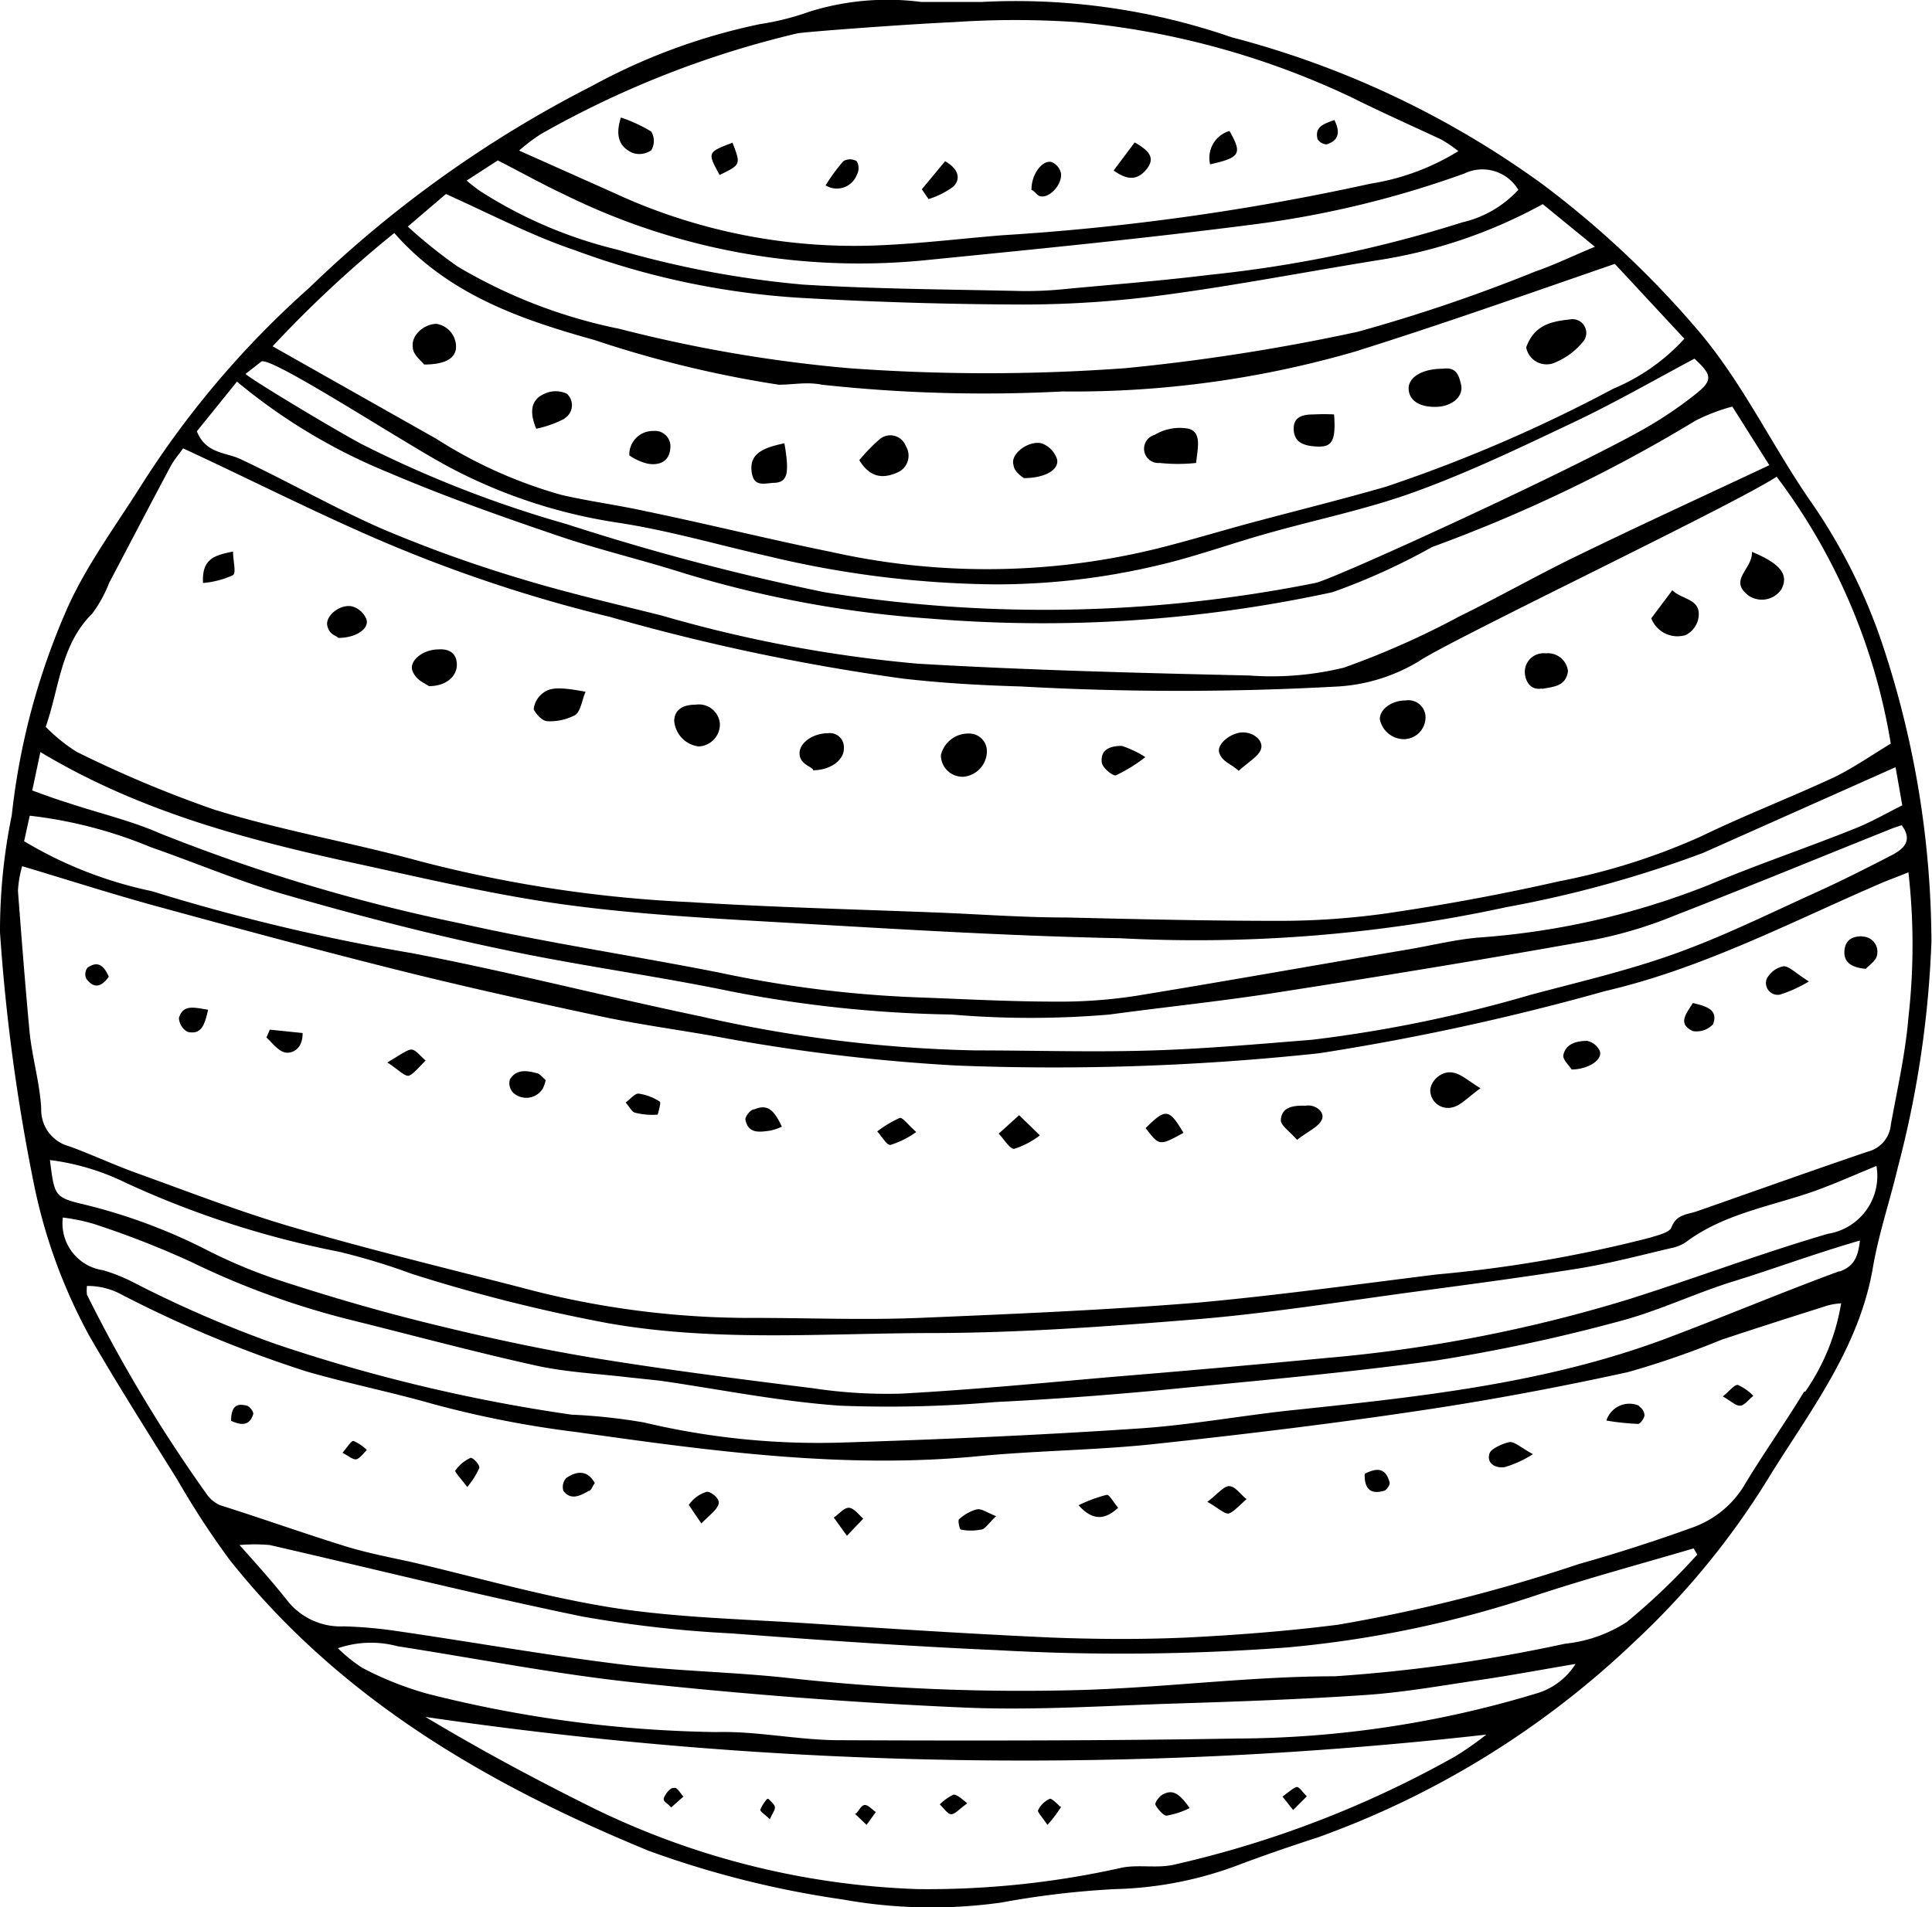 <svg xmlns="http://www.w3.org/2000/svg" viewBox="0 0 68.89 68.02"><title>Asset 506</title><g id="Layer_2" data-name="Layer 2"><g id="Layer_1-2" data-name="Layer 1"><path d="M67.11,22.94a20.14,20.14,0,0,0-2.61-5.15c-1.33-1.94-2.34-4.08-3.87-5.91A34.25,34.25,0,0,0,55,6.57,33,33,0,0,0,43.92,1.33,23.54,23.54,0,0,0,35,.07c-.72,0-1.44,0-2.15,0a9.34,9.34,0,0,0-4,.35,9.34,9.34,0,0,1-1.75.44,21.64,21.64,0,0,0-6,2.21,41.76,41.76,0,0,0-10.09,7.21,33.12,33.12,0,0,0-6,7.07C4.06,18.85,3,20.28,2.33,21.85A24.94,24.94,0,0,0,.42,29.07,20.55,20.55,0,0,0,0,33.25a68.36,68.36,0,0,0,1.19,8.88,19.33,19.33,0,0,0,2,5.52c1,1.73,2.08,3.43,3.14,5.13a29.64,29.64,0,0,0,1.86,2.85c3.93,4.95,9.17,8,14.93,10.37a34.49,34.49,0,0,0,6.93,1.74,17.85,17.85,0,0,0,5.65.11,31.2,31.2,0,0,1,4.06-.48,13.34,13.34,0,0,0,4.53-.91c.89-.33,1.79-.64,2.69-.93a32,32,0,0,0,11.32-7,28,28,0,0,0,4.87-6c1.46-2.33,3.15-4.54,3.62-7.37.21-1.19.6-2.34.88-3.52a36.77,36.77,0,0,0,1.2-8.07A33.93,33.93,0,0,0,67.11,22.94ZM19.29,4.78a34.59,34.59,0,0,1,9.14-3.59c.22-.05,3.94-.33,5.57-.4a32.45,32.45,0,0,1,4.41,0,29,29,0,0,1,9.8,2.69c1,.5,2.12,1,3.17,1.49a4.54,4.54,0,0,1,.62.42,8.42,8.42,0,0,1-3.13,1.16A85.53,85.53,0,0,1,35.73,8.39c-1.47.12-2.94.3-4.41.36a20.38,20.38,0,0,1-9.47-1.89L18.51,5.37A6.12,6.12,0,0,1,19.29,4.78Zm-1.54.94c.82.42,1.61.86,2.42,1.24A23.73,23.73,0,0,0,33.09,9.27C37,8.88,40.86,8.5,44.73,8a35.33,35.33,0,0,0,7.48-1.81,1.49,1.49,0,0,1,1.93.58,3.92,3.92,0,0,1-2,1.16,45.08,45.08,0,0,1-9,1.87c-1.69.21-3.39.34-5.08.5a14.11,14.11,0,0,1-1.59.08c-2.61-.06-5.22-.07-7.83-.23A34.65,34.65,0,0,1,22,8.9a15.93,15.93,0,0,1-4.87-2.08,5.56,5.56,0,0,1-.49-.38ZM15.9,6.92c1.63.73,3.07,1.49,4.59,2a28,28,0,0,0,8.19,1.71q3.91.22,7.83.23a37.8,37.8,0,0,0,5-.34c2.55-.34,5.08-.83,7.62-1.24a17.84,17.84,0,0,0,5.88-2L56.87,8.8c-.82.34-1.45.65-2.12.88a58.24,58.24,0,0,1-6.33,2.15,72.18,72.18,0,0,1-8.29,1.3,67.75,67.75,0,0,1-9.87,0,50.45,50.45,0,0,1-8.16-1.4,18.46,18.46,0,0,1-5.79-2.23,17.73,17.73,0,0,1-1.77-1.42ZM14.06,8.31c1.94,2.21,4.54,3.09,7.15,3.82a39.71,39.71,0,0,0,6.56,1.59c.51,0,1-.11,1.54,0a53.49,53.49,0,0,0,8.58.24,36,36,0,0,0,10.42-1.42c3-.94,6-2,9.27-3.13l2.48,2.67a7.14,7.14,0,0,1-2.53,1.78,53,53,0,0,1-8.12,3.5c-1.6.46-3.22.86-4.82,1.29-1,.27-2,.57-3,.83a25.42,25.42,0,0,1-11.92.21c-2.22-.45-4.43-1-6.65-1.46-1-.22-2-.35-3-.58a16.6,16.6,0,0,1-4.46-2L9.72,12.35A42.07,42.07,0,0,1,14.06,8.31ZM9.3,12.91c.16-.35,5,2.83,6.7,3.74a18.76,18.76,0,0,0,6.1,2c1.79.28,3.54.79,5.31,1.19a35.91,35.91,0,0,0,8.07,1,25,25,0,0,0,5.73-.66c1.32-.3,2.61-.77,3.92-1.14,1.75-.5,3.54-.86,5.24-1.47,2-.72,3.84-1.61,5.72-2.5,1.46-.69,2.87-1.5,4.33-2.28.62.58.67.76.06,1.25a14.43,14.43,0,0,1-2.08,1.38c-3,1.65-10.93,5.27-11.5,5.37a49.24,49.24,0,0,1-17.5.33,85.26,85.26,0,0,1-9.2-2.43,40.83,40.83,0,0,1-7.28-2.84c-.83-.43-4.18-2.44-4.16-2.52Zm-.85.7a20.56,20.56,0,0,0,5.4,3.24c1.94.83,3.94,1.54,5.94,2.22,1.5.52,3.05.88,4.56,1.36a39.44,39.44,0,0,0,8.81,1.63,48.74,48.74,0,0,0,14.35-.94,22.87,22.87,0,0,0,3.55-1.61A53.56,53.56,0,0,0,60.46,15a6.63,6.63,0,0,1,1.31-.5l1.32,2.09c-2.34,1.1-4.63,2.15-6.89,3.25-1.4.68-2.75,1.45-4.14,2.13a29.86,29.86,0,0,1-4.14,1.84,10.88,10.88,0,0,1-3.38.28c-3.94-.09-7.87-.19-11.8-.42a47.77,47.77,0,0,1-9.15-1.72c-1.68-.42-3.38-.81-5.05-1.32a47.5,47.5,0,0,1-4.89-1.76c-1.72-.75-3.36-1.69-5.06-2.49-.54-.26-1.25-.19-1.57-1ZM3.29,21.88a4.57,4.57,0,0,0,.6-1.09c.74-1.4,1.47-2.81,2.22-4.21.13-.22.3-.42.42-.59,2.16,1,4.26,2.06,6.38,3A51.72,51.72,0,0,0,21.75,22a75.66,75.66,0,0,0,10.44,2.2c1.39.16,2.79.24,4.19.28a102.5,102.5,0,0,0,11.36,0,6.3,6.3,0,0,0,2.84-.89C51.71,22.82,61.84,18,63.35,17a21.62,21.62,0,0,1,4.07,9.52c-.62.37-1.29.84-2,1.19-1.57.73-3.2,1.36-4.75,2.11a22.91,22.91,0,0,1-5.08,1.61q-3,.68-6.13,1.14a27.47,27.47,0,0,1-3.85.27c-2.53,0-5.06-.06-7.6-.12-1.47,0-3-.11-4.43-.17-3-.12-6-.19-9-.38A46.25,46.25,0,0,1,15,30.72c-2.44-.67-5-1.11-7.37-1.85a42,42,0,0,1-4.9-2.06,6.05,6.05,0,0,1-1.1-.89C2.12,24.52,2.16,23,3.29,21.88ZM1.44,26.82C5.07,29,9,30,13,30.86c2.37.52,4.74,1.07,7.14,1.4,2.58.35,5.2.49,7.8.64,4,.23,8,.48,12,.56a52.31,52.31,0,0,0,13.78-1.11,41.12,41.12,0,0,0,7-1.93l6.87-3.06c.08.44.15.85.24,1.36-.58.29-1.13.61-1.72.84-1.72.69-3.48,1.28-5.18,2a27.39,27.39,0,0,1-8.27,1.88c-.82.08-1.63.28-2.45.42-3.25.55-6.49,1.13-9.74,1.66a17.79,17.79,0,0,1-2.83.2c-1.63,0-3.25-.09-4.88-.15a41.27,41.27,0,0,1-7.09-.88c-3.08-.61-6.19-1.07-9.25-1.76A63.14,63.14,0,0,1,5.68,29.71c-1-.44-2.15-.71-3.23-1.07-.42-.13-.84-.28-1.3-.45Zm-.38,2.27a15.9,15.9,0,0,1,4.31,1.12c1.64.57,3.25,1.26,4.92,1.73,2.51.72,5,1.37,7.59,1.91,2.71.58,5.45.94,8.16,1.5a44.27,44.27,0,0,0,7.88.83,33.31,33.31,0,0,0,5.65,0c2.06-.28,4.14-.49,6.19-.82,3.66-.57,7.32-1.17,11-1.83a15.37,15.37,0,0,0,2.93-.87c2.57-1,5.12-2.05,7.69-3.08.14-.06.28-.1.43-.15.41.56.06.85-.36,1.07-.91.47-1.82.93-2.75,1.35-1.65.75-3.29,1.56-5,2.17s-3.41,1-5.13,1.46a48,48,0,0,1-7.78,1.6c-1.88.15-3.77.32-5.66.38-2.12.07-4.24,0-6.36,0A48.21,48.21,0,0,1,25,36.25c-3.45-.72-6.86-1.6-10.32-2.26a71.81,71.81,0,0,1-9.27-2.21A14.67,14.67,0,0,1,.86,30ZM51.9,62.63a37.15,37.15,0,0,1-10,3.86c-.6.15-1.26,0-1.87.11a31.64,31.64,0,0,1-7.31.77,28.5,28.5,0,0,1-11.79-3c-2-1-3.86-2-5.76-3.14A147.22,147.22,0,0,0,53,61.86,11.6,11.6,0,0,1,51.9,62.63Zm2.86-2.23A37.22,37.22,0,0,1,44.13,62c-4.73.08-9.46.08-14.19.06-1.47,0-2.94-.33-4.4-.29a44.19,44.19,0,0,1-10.31-1.37,11.71,11.71,0,0,1-2.31-.92,5.4,5.4,0,0,1-.87-.7,3.64,3.64,0,0,1,2.13-.07c2.84.44,5.67,1,8.53,1.3,3.83.41,7.69.71,11.54.88,2.57.12,5.15-.06,7.72-.14,2.23-.07,4.46-.15,6.69-.3,1.35-.09,2.7-.33,4.05-.53,1.11-.16,2.22-.37,3.47-.58A2.46,2.46,0,0,1,54.76,60.4ZM58,57.85a5,5,0,0,1-2.2.77,56.41,56.41,0,0,1-8.2,1.16c-3,0-6,.4-9.07.49a75.76,75.76,0,0,1-10.43-.43c-2-.22-4-.24-6-.49-2.67-.33-5.31-.8-8-1.19A15.63,15.63,0,0,0,12.26,58a2.42,2.42,0,0,1-2-.9c-.49-.62-1-1.2-1.72-2a6,6,0,0,1,1.08,0c3.71.85,7.41,1.78,11.15,2.55a42.33,42.33,0,0,0,5.3.6c3.17.24,6.34.46,9.52.6a79.14,79.14,0,0,0,10.33-.1,38.94,38.94,0,0,0,8.86-1.86c1.85-.61,3.74-1.12,5.61-1.67l.13.22A23,23,0,0,1,58,57.85Zm6.33-8.22c-.67,1.1-1.41,2.15-2.08,3.25a3.54,3.54,0,0,1-1.86,1.58c-1.35.49-2.72.93-4.1,1.32a57.8,57.8,0,0,1-8.57,2.16c-1.81.23-3.62.37-5.44.46-1.58.07-3.18.06-4.76,0-2.92-.13-5.83-.32-8.74-.51-2.3-.15-4.63-.2-6.9-.55-2.42-.38-4.8-1.07-7.19-1.63-.78-.17-1.56-.32-2.32-.55-1.52-.47-3-1-4.52-1.48a1.14,1.14,0,0,1-.49-.41,52.13,52.13,0,0,1-4.26-7.1,1.46,1.46,0,0,1,0-.31,2.51,2.51,0,0,1,1.24.31,42.6,42.6,0,0,0,6.59,2.74c1.49.43,3,.73,4.51,1.16a36.58,36.58,0,0,0,5.11,1c4.76.67,9.52,1.33,14.35.86,2.08-.2,4.17-.21,6.24-.43,3.16-.34,6.32-.72,9.46-1.19,2.5-.37,5-.84,7.46-1.38a31,31,0,0,0,3.32-1.15c1.26-.42,2.52-.82,3.78-1.22a2.37,2.37,0,0,1,.49-.08A7.72,7.72,0,0,1,64.37,49.63Zm1.24-4.29c-2.09.77-4.15,1.64-6.23,2.42-4.33,1.61-8.89,2.07-13.44,2.55-1.8.2-3.6.53-5.4.64-3.44.23-6.88.38-10.33.49a26.89,26.89,0,0,1-7.2-.71,20.31,20.31,0,0,0-2.59-.28A59.13,59.13,0,0,1,9.83,47.93a41.3,41.3,0,0,1-5-2.16,6.32,6.32,0,0,0-1.15-.47,1.69,1.69,0,0,1-1.44-1.88,6.87,6.87,0,0,1,1.08.22A32.7,32.7,0,0,1,6.81,45a29,29,0,0,0,5.85,2.11c2.17.54,4.32,1.12,6.5,1.6,1.07.23,2.17.28,3.26.41l1.13.12c2.13.31,4.26.74,6.4.89A44.75,44.75,0,0,0,35.5,50q3.22-.16,6.45-.48c3.09-.3,6.18-.58,9.25-1a61.39,61.39,0,0,0,6.54-1.4c1.38-.36,2.7-1,4.06-1.42s2.93-1,4.52-1.46C66.25,44.86,66.09,45.16,65.61,45.34ZM65.18,44c-2.4.7-4.74,1.59-7.12,2.34a52,52,0,0,1-10.78,2.09q-3.8.36-7.58.67c-2.52.22-5,.46-7.56.6A17.64,17.64,0,0,1,29,49.51c-2.63-.33-5.25-.66-7.87-1.09-1.93-.32-3.86-.74-5.77-1.21-1.76-.43-3.51-.94-5.24-1.5a18.64,18.64,0,0,1-2.82-1.17,20,20,0,0,0-4.36-1.6c-1-.24-1-.31-1.16-1.57a8.54,8.54,0,0,1,2.66.79,33.37,33.37,0,0,0,7.65,2.48,23.6,23.6,0,0,1,2.6.79,58.27,58.27,0,0,0,7,1.76c3.81.67,7.63.36,11.44.35,3.21,0,6.43-.24,9.64-.5,2.48-.21,5-.61,7.43-.94,2-.27,4-.53,6.07-.86,1.12-.18,2.21-.47,3.32-.73a1.39,1.39,0,0,0,.52-.21c1.47-1.1,3.29-1.31,4.93-1.95.6-.23,1.19-.49,1.87-.77A2.09,2.09,0,0,1,65.18,44Zm2.24-3.87a1.09,1.09,0,0,1-.82.94c-2,.68-4.07,1.42-6.1,2.13-.35.12-.72.1-.9.57-.07.19-.49.28-.77.37a47.55,47.55,0,0,1-7.6,1.31c-2.82.35-5.63.74-8.46,1-3.32.27-6.65.41-10,.55-2,.08-3.94,0-5.9,0a31.44,31.44,0,0,1-8.31-1.09c-2.68-.69-5.36-1.34-8-2.11C8.68,43.26,6.85,42.55,5,41.88c-.86-.3-1.68-.69-2.53-1a1.34,1.34,0,0,1-1-1.35c-.05-.89-.31-1.77-.41-2.67C.9,35.16.77,33.47.64,31.77a4,4,0,0,1,.15-.88c1.57.47,3.07.95,4.58,1.37,2.85.78,5.7,1.55,8.56,2.27,2.42.61,4.85,1.15,7.28,1.67,1.4.31,2.83.5,4.25.75A66.31,66.31,0,0,0,34.12,38a88.63,88.63,0,0,0,12.93-.44,87.05,87.05,0,0,0,10.2-2.22c3.49-.81,6.65-2.48,9.91-3.88l.89-.35a23,23,0,0,1,0,5.17C67.94,37.59,67.65,38.85,67.42,40.12ZM51,38.9a.63.63,0,0,0,.79.59c.29-.06.54-.35,1-.68-.46-.28-.7-.52-1-.56C51.4,38.18,51,38.55,51,38.9Zm-4.45.53c-.36,0-.85,0-.88.52,0,.19.32.4.58.7.38-.3.79-.47.89-.74S46.89,39.38,46.57,39.43Zm-10.94,1c.19.19.4.56.56.54a3.07,3.07,0,0,0,.91-.48l-.74-.72Zm21-3.31c-.38,0-.79.09-.87.53,0,.16.23.37.3.49.59,0,1.13-.35,1-.67A.64.64,0,0,0,56.63,37.13Zm9.78-3.73c-.33,0-.58.12-.62.49s.16.62.76.67c.08-.1.37-.28.4-.49A.54.54,0,0,0,66.41,33.4ZM63,34.9a.42.42,0,0,0,.47.57A4.65,4.65,0,0,0,64.5,35c-.47-.29-.7-.55-.91-.54A.87.87,0,0,0,63,34.9ZM40.85,40.23c.49.64.49.64,1.35.17C41.68,39.53,41.57,39.52,40.85,40.23Zm-9.57.12c.16.17.34.5.47.48a3.12,3.12,0,0,0,.92-.46c-.3-.27-.5-.54-.59-.5A3.86,3.86,0,0,0,31.28,40.35Zm29.08-4.58c-.21.36-.57.73,0,1a.8.8,0,0,0,.72-.24C61.29,36,60.82,35.88,60.36,35.77ZM18.18,38.5a.49.49,0,0,0,.12.47.69.69,0,0,0,1.06-.16,1.51,1.51,0,0,0,.1-.29c-.13-.11-.2-.21-.29-.24C18.8,38.18,18.41,38.11,18.18,38.5Zm-4.37-.61c.38.24.62.51.77.47s.4-.35.6-.54c-.18-.14-.37-.41-.53-.39S14.19,37.67,13.81,37.89ZM26.9,39.56c-.14,0-.34.27-.32.37.1.52.52.44.89.39a2,2,0,0,0,.41-.14C27.58,39.54,27.35,39.38,26.9,39.56ZM9.5,37c.21.19.41.47.65.53s.65-.1.64-.69l-1.17-.12Zm13.26,2c-.12,0-.27.18-.45.32.14.16.22.33.33.36a2.45,2.45,0,0,0,.81.07s.13-.43.08-.46A1.81,1.81,0,0,0,22.76,39ZM6.38,36.3a.6.6,0,0,0,.31.5c.5.11.61-.26.73-.79C6.92,35.93,6.53,35.81,6.38,36.3ZM3.12,34.51a.39.39,0,0,0-.05.38c.27.38.54.32.81-.06C3.72,34.48,3.52,34.23,3.12,34.51Zm57-11.87a.84.84,0,0,0,.44-.59c.12-.7-.57-.65-.93-1l-.75,1A1,1,0,0,0,60.13,22.64ZM34.36,27.7a.92.92,0,0,0,.83-.89.63.63,0,0,0-.64-.65,1,1,0,0,0-1,.77A.77.77,0,0,0,34.36,27.7Zm15.71-1.34a.78.78,0,0,0,.76-.81.61.61,0,0,0-.71-.57c-.49,0-.91.3-.92.66A.88.88,0,0,0,50.07,26.36Zm12.28-5.12A.84.84,0,0,0,63.53,21c.24-.49,0-.88-1.06-1.32C62.5,20.3,61.61,20.68,62.35,21.24ZM19.51,25.72a1.92,1.92,0,0,0,1-.22c.2-.14.24-.53.37-.83-.91-.17-1.27-.17-1.55.07a.83.83,0,0,0-.3.55C19.1,25.46,19.35,25.72,19.51,25.72Zm5.4.9a.79.79,0,0,0,.76-.8.75.75,0,0,0-.86-.69c-.38,0-.75.12-.77.57A1,1,0,0,0,24.91,26.62Zm-9.62-2.15c.62,0,1-.35,1-.76s-.27-.58-.66-.55c-.56,0-1.06.42-.92.77S15.16,24.36,15.29,24.47Zm13.69,3c.65,0,1.13-.38,1.11-.8a.5.5,0,0,0-.58-.52c-.51,0-1,.33-1,.71S28.88,27.31,29,27.45Zm26-2.9c.37-.08.86-.07.93-.64a.72.72,0,0,0-.79-.63.67.67,0,0,0-.75.66C54.38,24.29,54.57,24.64,55,24.55ZM44.17,27.49c.34-.32.73-.52.8-.8s-.26-.58-.67-.57-.94.42-.82.74S43.87,27.22,44.17,27.49ZM12.06,22.75c.66,0,1.13-.35,1-.68a.77.77,0,0,0-.53-.45c-.43-.07-.93.35-.86.69S12,22.66,12.06,22.75Zm27.73,4.9A5.49,5.49,0,0,0,40.84,27,3.67,3.67,0,0,0,40,26.6c-.4,0-.78.12-.71.61C39.32,27.38,39.67,27.68,39.79,27.65ZM8.31,20.51c.12-.09,0-.5,0-.84-.65.13-1.12.25-1.07,1.12A3.14,3.14,0,0,0,8.31,20.51Zm44.8,31.33c-.11.36.23.53.55.48a4,4,0,0,0,1-.46c-.45-.25-.67-.46-.84-.43S53.16,51.65,53.11,51.84ZM43.83,53c-.2,0-.41.28-.78.56.4.22.63.46.78.41s.42-.33.62-.51C44.25,53.32,44.05,53,43.83,53Zm14.61-2.87a.86.86,0,0,0-1.16.53,8.92,8.92,0,0,0,1.13.12c.08,0,.22-.2.23-.31A.43.43,0,0,0,58.44,50.15ZM25.2,53.2a1.2,1.2,0,0,0-.64.47s.23.34.45.66c.29-.3.53-.46.61-.68S25.31,53.18,25.2,53.2Zm5.07.57c-.18,0-.36.23-.54.35l.47.65.58-.61C30.61,54,30.44,53.78,30.27,53.77Zm9.19-.46a5.14,5.14,0,0,0-1,.37c.55.62,1,.47,1.41.09C39.71,53.59,39.56,53.29,39.46,53.31Zm-19.27-.6a.47.47,0,0,0-.1.46c.27.35.6.17.9,0,.09,0,.13-.17.22-.28C20.94,52.41,20.56,52.46,20.19,52.71Zm14.63,1.12a1.53,1.53,0,0,0-.62.35c-.05,0,0,.36.07.37a1.83,1.83,0,0,0,.7,0c.15,0,.27-.22.55-.48C35.14,53.92,35,53.79,34.82,53.83ZM16.76,52a1.36,1.36,0,0,0-.53.45c0,.06.21.29.43.58a2.76,2.76,0,0,0,.43-.68C17.11,52.21,16.81,51.93,16.76,52Zm31.9.61c0,.47.2.69.67.56.1,0,.25-.23.22-.3C49.41,52.32,49.07,52.35,48.66,52.56ZM61.43,49.8c.29.16.46.34.62.33s.31-.23.47-.35a1.8,1.8,0,0,0-.55-.39C61.85,49.37,61.68,49.6,61.43,49.8ZM8.8,50.13c-.34-.09-.56,0-.56.54.37.17.66.18.79-.24C9.05,50.35,8.9,50.15,8.8,50.13Zm3.41,1.68c.22.11.38.26.5.23s.25-.21.37-.33a1.57,1.57,0,0,0-.47-.32C12.52,51.37,12.39,51.61,12.21,51.81Zm43.28-38.9a2.51,2.51,0,0,0,1-.78.49.49,0,0,0-.5-.74c-.64.07-1.28.18-1.57,1A.74.74,0,0,0,55.49,12.91Zm-14.14,3.6a6.11,6.11,0,0,0,1.3,0c.06-.56.2-1.08-.26-1.22a1.73,1.73,0,0,0-1.22.22A.51.51,0,0,0,41.35,16.51Zm9.84-2c.55,0,1-.35.91-.78s-.22-.64-.66-.58c-.73,0-1.25.31-1.21.75S50.7,14.52,51.19,14.51ZM32,16.85a.65.65,0,0,0,.3-.94.59.59,0,0,0-.93-.25,6.57,6.57,0,0,0-.73.75C31,17,31.44,17.1,32,16.85ZM16.26,12.41a.83.83,0,0,0-.69-.86c-.45,0-.92.41-.85.84,0,.26.31.48.4.61C15.85,13,16.23,12.79,16.26,12.41Zm20.25,4.64c.77,0,1.27-.31,1.18-.68a.9.9,0,0,0-.55-.56c-.48-.11-1.13.39-1,.77C36.15,16.8,36.43,17,36.51,17.05Zm-8.95.17c.52,0,.6-.31.41-1.41-.91.18-1.23.45-1.17,1S27.22,17.25,27.56,17.22Zm19.33-1.3c.6.05.75-.16.68-1.14a6.71,6.71,0,0,0-.72,0c-.36,0-.73.06-.72.52S46.46,15.89,46.89,15.92Zm-26.76-1a.55.55,0,0,0,.08-.88.94.94,0,0,0-.79,0c-.42.18-.59.55-.3,1.25A3.87,3.87,0,0,0,20.13,14.93ZM23.9,16a.55.55,0,0,0-.6-.63.84.84,0,0,0-.86.87,1.94,1.94,0,0,0,.63.29C23.45,16.61,23.86,16.5,23.9,16ZM22.55,5.45a.74.74,0,0,0,.67-.09.64.64,0,0,0,0-.67,5.44,5.44,0,0,0-1.08-.5C21.9,4.94,22.16,5.27,22.55,5.45ZM40.91,6c.27-.37.08-.62-.45-.92l-.75,1C40.27,6.49,40.62,6.38,40.91,6ZM37.1,7c.34.07.79-.44.73-.83a.57.57,0,0,0-.33-.39c-.32-.09-.73.42-.72,1C36.85,6.76,37,7,37.1,7ZM34,6.65c.26-.27.19-.62-.3-.9l-.83,1,.24.35A3,3,0,0,0,34,6.65ZM26.12,5.09c-.9.34-.9.35-.46,1.15C26.42,5.87,26.42,5.87,26.12,5.09Zm4.43,1.15a.5.5,0,0,0,0-.49.46.46,0,0,0-.48,0,6.4,6.4,0,0,0-.63.86A.76.76,0,0,0,30.55,6.24ZM43.84,4.67a1,1,0,0,0-.69,1.19C44.23,5.62,44.3,5.48,43.84,4.67Zm3.46.48c.38-.12.53-.37.28-.87-.37.14-.71.23-.6.68A.41.41,0,0,0,47.3,5.15Zm-5.7,59.6a2.92,2.92,0,0,0,.82-.27c-.37-.53-.6-.66-.93-.5-.14.06-.32.3-.29.38S41.47,64.76,41.6,64.75ZM34,64a1.77,1.77,0,0,0-.49.35c.14.13.28.35.41.35s.32-.21.57-.39C34.3,64.16,34.14,64,34,64Zm3.8.43s-.29-.31-.37-.28a.86.86,0,0,0-.42.42c0,.07.16.25.34.51A4.58,4.58,0,0,0,37.84,64.43Zm8.8-.37c-.13-.11-.27-.35-.37-.33s-.33.22-.5.34l.38.48Zm-16.12.62.42.4.33-.46c-.14-.09-.28-.26-.4-.25S30.63,64.57,30.52,64.68Zm-6.46-.92c-.13,0-.27.19-.34.34s.13.2.25.36l.44-.39C24.29,64,24.16,63.75,24.06,63.76Zm3.34.39a1.29,1.29,0,0,0-.25.39c0,.07.17.17.34.34.09-.21.2-.34.18-.44S27.49,64.25,27.4,64.15Z"/></g></g></svg>